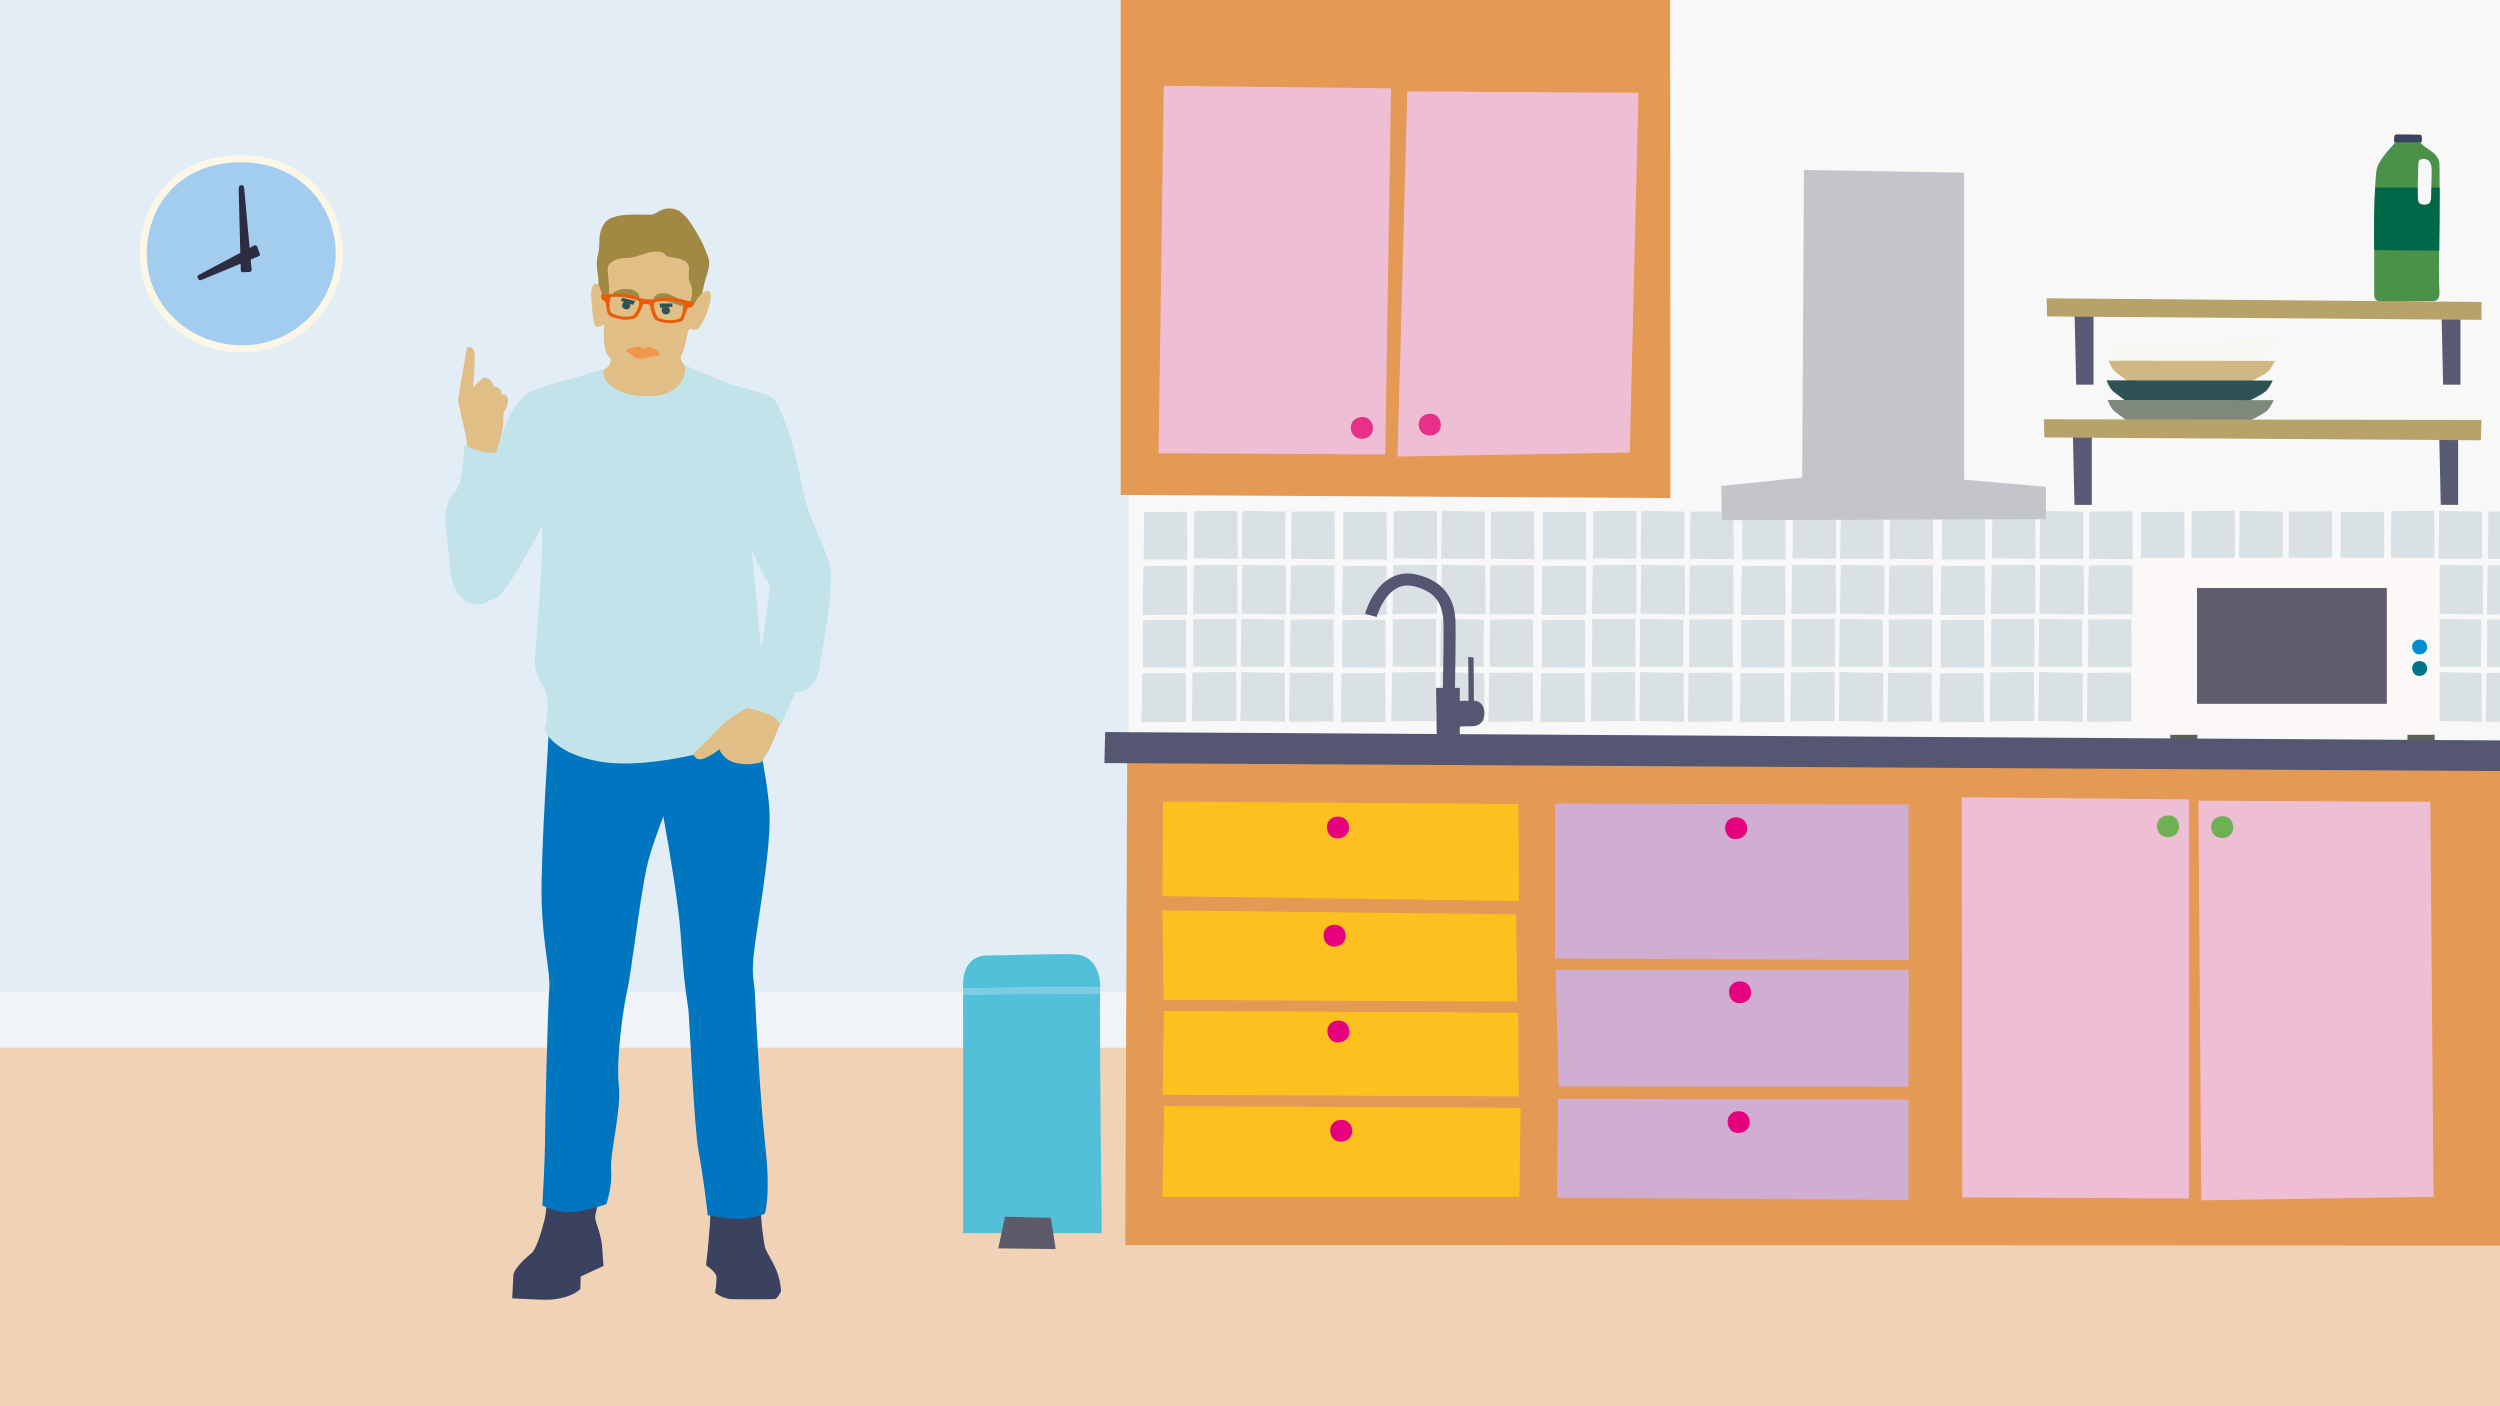<svg xmlns="http://www.w3.org/2000/svg" viewBox="0 0 1920 1080">
	<rect x="0" y="0" width="1920" height="1080" fill="#333333" stroke="none"/>
	<defs>
		<clipPath id="uuid-a9665d64-9e7d-4ed1-9324-69fbbfa7901d">
			<path class="uuid-70ba38f7-62c0-46b5-84ae-2d7119aa5f3b" d="M0 0h1920v1080H0z" />
		</clipPath>
		<clipPath id="uuid-f060233d-7e40-4f66-9f2b-da109dba3b09">
			<path class="uuid-7cdaa4b5-c1df-47f1-8351-3703aa097c34" d="M1858.29 104.74s.19 2.01.39 3.88 3.8 4.33 7.95 7.1c4.16 2.77 6.56 6.32 6.84 9.48.28 3.16.16 44.61-.08 55.75s-.36 37.58.08 43.32c.44 5.74-2.63 7.17-5.62 7.02-3-.14-31.93.79-38.63.47-6.7-.32-5.65-4.42-5.79-7.57-.14-3.15.09-31.76-.1-42.78s.52-43.87 1.86-50.95c1.34-7.08 10.06-16.11 12.63-18.99 2.57-2.88 1.91-4.06 1.91-4.06l18.57-2.69Zm-.46 18.56c-.74.8-.63 7.12-.86 15.11-.24 8-.72 15.12.75 17.34 1.47 2.21 7.9 2.23 8.9-.86 1.01-3.1.58-9.12.72-15.12s.87-12.25-1.27-15.36c-2.14-3.1-6.58-2.89-8.24-1.11Z" />
		</clipPath>
		<style>
			.uuid-70ba38f7-62c0-46b5-84ae-2d7119aa5f3b{fill:none}.uuid-0779617b-a2af-4faf-9689-0daecd4ebba1{fill:#0076c0}.uuid-50f72582-4042-47be-9abc-13caf9281984{fill:#e49a54}.uuid-bfe2ade2-e9b6-4b2d-b4de-f810f6523097{fill:#e6007e}.uuid-9f34449c-f554-45cc-9379-fa02757748c5{fill:#eebed4}.uuid-e627d1ec-2633-4ec5-b33c-01cc369f4a6c{fill:#fcc01f}.uuid-8a747e76-626f-4a35-80af-67cd4cca90c3{fill:#e8308a}.uuid-f5d77a11-38dc-4480-8804-f4efb7a35789{fill:#9e8044}.uuid-3ec59a7b-0c84-4636-a099-189dd3fff66d{fill:#a18944}.uuid-929d3ad6-2b60-42ac-8b30-9292d2ba2c66{fill:#b7a36a}.uuid-d8f6477d-ae79-4a49-b4f2-9eb516713da2{fill:#d0aed1}.uuid-a097e8c3-3bfa-40a4-825b-4099dee09432{fill:#c3e3eb}.uuid-0fb7d130-6ecb-4a46-aaef-84d7a54515fe{fill:#e0be86}.uuid-39304848-ac03-4cde-ae02-805c9e58e23f{fill:#d9e1e4}.uuid-16668a05-0808-4039-a12a-24618a34d6fe{fill:#6fb055}.uuid-91064557-cbbc-4e43-9e9c-04aa95ac2bed{fill:#53c0da}.uuid-d603a5eb-9dfb-4a72-b1fc-c69632d30c60{fill:#555772}.uuid-4006e931-8250-4b11-bb68-ab8bdd9cfb1e{fill:#595a74}.uuid-cb592c5d-45fe-4399-a2dd-e29b766e5138{fill:#2d2b40}.uuid-3855982a-b250-4e2c-959f-3ef8b52f9ea4{fill:#3a425f}.uuid-b2ade420-ce19-4644-a796-5443b242fbde{fill:#5a6155}.uuid-054db796-bcbc-410a-a969-7743dc285e0f{fill:#2f5354}.uuid-7cdaa4b5-c1df-47f1-8351-3703aa097c34{fill:#4b9149}
		</style>
	</defs>
	<g style="clip-path:url(#uuid-a9665d64-9e7d-4ed1-9324-69fbbfa7901d)" id="uuid-6694ab5c-7f23-4b06-8d4a-105f99e1704b">
		<path style="fill:#e2edf5" d="M-340.95-165.42h2325.36V966.13H-340.95z" />
		<path style="fill:#f0f3f8" d="M-630.79 761.64h2433.77v676.64H-630.79z" />
		<path style="fill:#f9f8f8" d="m866.35-139.92.78 976.45 1543.1 2.72-.06-976.12-1543.82-3.05z" />
		<path style="fill:#f0d3b7" d="M-438.33 804.61h2433.77v676.64H-438.33z" />
		<path class="uuid-50f72582-4042-47be-9abc-13caf9281984" d="m2339.73 956.76-.8-367.34-1473.25-4.5-1.46 371.25 1475.51.59z" />
		<path class="uuid-9f34449c-f554-45cc-9379-fa02757748c5" d="m1506.59 612.26.47 307.33 174.05.84V613.95l-174.52-1.69zM1868.93 919.17l-2.45-303.36-178.07-.88 2.15 306.92 178.37-2.68z" />
		<path class="uuid-16668a05-0808-4039-a12a-24618a34d6fe" d="M1664.61 626.27c-5.99.52-8.49 5.07-8.04 9 .52 4.59 3.54 7.85 9.02 7.7 5.17-.14 8.9-4.56 7.72-10.03-.98-4.52-4.25-7.06-8.7-6.67ZM1706.2 626.89c-5.99.52-8.49 5.07-8.04 9 .52 4.59 3.54 7.85 9.02 7.7 5.17-.14 8.9-4.56 7.72-10.03-.98-4.52-4.25-7.06-8.7-6.67Z" />
		<path class="uuid-e627d1ec-2633-4ec5-b33c-01cc369f4a6c" d="m893.18 615.63-.45 72.61 273.86 3.76-.44-74.51-272.97-1.86zM892.74 699.14l271.63 3.12.9 66.94-271.64-1.23-.89-68.83zM893.85 776.44l272.07 1.22.45 64.41-273.42-1.23.9-64.4zM894.07 849.46l-1.31 69.75h274.06l1.07-68.4-273.82-1.35z" />
		<path class="uuid-bfe2ade2-e9b6-4b2d-b4de-f810f6523097" d="M1027.99 643.86c5.99-.52 8.49-5.07 8.04-9-.52-4.59-3.54-7.85-9.02-7.7-5.17.14-8.9 4.56-7.72 10.03.98 4.52 4.25 7.06 8.7 6.67ZM1025.4 726.94c5.99-.52 8.49-5.07 8.04-9-.52-4.59-3.54-7.85-9.02-7.7-5.17.14-8.9 4.56-7.72 10.03.98 4.52 4.25 7.06 8.7 6.67ZM1028.33 800.54c5.99-.52 8.49-5.07 8.04-9-.52-4.59-3.54-7.85-9.02-7.7-5.17.14-8.9 4.56-7.72 10.03.98 4.52 4.25 7.06 8.7 6.67ZM1030.46 876.77c5.99-.52 8.49-5.07 8.04-9-.52-4.59-3.54-7.85-9.02-7.7-5.17.14-8.9 4.56-7.72 10.03.98 4.52 4.25 7.06 8.7 6.67Z" />
		<path class="uuid-d8f6477d-ae79-4a49-b4f2-9eb516713da2" d="m1194.3 617.17 271.48.7.15 119.53-271.63-1.23v-119zM1194.7 744.81l271.22.06-.15 89.74-268.7-.22-2.37-89.58zM1196.48 843.88l-.6 75.93 269.9 1.78v-77.12l-269.3-.59z" />
		<path class="uuid-bfe2ade2-e9b6-4b2d-b4de-f810f6523097" d="M1333.77 644.41c5.99-.52 8.49-5.07 8.04-9-.52-4.59-3.54-7.85-9.02-7.7-5.17.14-8.9 4.56-7.72 10.03.98 4.52 4.25 7.06 8.7 6.67ZM1336.78 770.43c5.99-.52 8.49-5.07 8.04-9-.52-4.59-3.54-7.85-9.02-7.7-5.17.14-8.9 4.56-7.72 10.03.98 4.52 4.25 7.06 8.7 6.67ZM1335.72 870.1c5.99-.52 8.49-5.07 8.04-9-.52-4.59-3.54-7.85-9.02-7.7-5.17.14-8.9 4.56-7.72 10.03.98 4.52 4.25 7.06 8.7 6.67Z" />
		<path class="uuid-50f72582-4042-47be-9abc-13caf9281984" d="m1282.87 382.53-.22-421.42-421.95-2.16.01 421.16 422.16 2.42z" />
		<path class="uuid-9f34449c-f554-45cc-9379-fa02757748c5" d="m893.77 65.93-3.97 282.14 174.05.94 4.44-281.19-174.52-1.89zM1251.67 347.6l6.68-276.35-177.51-1.04-7.54 280.39 178.37-3z" />
		<path class="uuid-8a747e76-626f-4a35-80af-67cd4cca90c3" d="M1045.5 320.28c-5.99.52-8.49 5.07-8.04 9 .52 4.59 3.54 7.85 9.02 7.7 5.17-.14 8.9-4.56 7.72-10.03-.98-4.52-4.25-7.06-8.7-6.67ZM1097.63 317.78c-5.99.52-8.49 5.07-8.04 9 .52 4.59 3.54 7.85 9.02 7.7 5.17-.14 8.9-4.56 7.72-10.03-.98-4.52-4.25-7.06-8.7-6.67Z" />
		<g>
			<path class="uuid-39304848-ac03-4cde-ae02-805c9e58e23f" d="m910.64 516.94.22 37.54-34.22.24.55-37.54 33.45-.24zM910.82 476.06l.23 36.71-33.45-.17.16-36.29 33.06-.25zM911.55 434.53l.22 37.54-34.23.24.56-37.54 33.45-.24zM949.35 516.17l.23 37.54-34.23.24.56-37.54 33.44-.24zM949.54 475.29l.22 36.71-33.44-.17.16-36.29 33.06-.25zM953.2 516.19l-.56 37.53 34.22.6-.22-37.54-33.44-.59zM953.38 475.31l-.55 36.7 33.44.18.16-36.29-33.05-.59zM1023.93 516.55l.22 37.54-34.22.24.55-37.53 33.45-.25zM1024.11 475.68l.23 36.7-33.45-.17.16-36.29 33.06-.24zM911.62 393.06l.22 36.71-33.44-.17.16-36.29 33.06-.25zM950.33 392.29l.23 36.71-33.45-.18.16-36.28 33.06-.25zM954.17 392.31l-.55 36.7 33.45.18.16-36.29-33.06-.59zM1024.91 392.68l.22 36.7-33.44-.17.16-36.29 33.06-.24zM950.26 433.76l.22 37.54-34.22.24.55-37.54 33.45-.24zM954.1 433.78l-.55 37.53 34.22.6-.22-37.54-33.45-.59zM1024.84 434.14l.22 37.54-34.23.24.56-37.53 33.45-.25z" />
			<g>
				<path class="uuid-39304848-ac03-4cde-ae02-805c9e58e23f" d="m1063.83 516.94.23 37.54-34.23.24.56-37.54 33.44-.24zM1064.02 476.06l.22 36.71-33.44-.17.16-36.29 33.06-.25zM1064.74 434.53l.22 37.54-34.22.24.55-37.54 33.45-.24zM1102.55 516.17l.22 37.54-34.23.24.56-37.54 33.45-.24zM1102.73 475.29l.22 36.71-33.44-.17.16-36.29 33.06-.25zM1106.39 516.19l-.56 37.53 34.22.6-.22-37.54-33.44-.59zM1106.57 475.31l-.55 36.7 33.44.18.17-36.29-33.06-.59zM1177.12 516.55l.23 37.54-34.23.24.56-37.53 33.44-.25zM1177.31 475.68l.22 36.7-33.45-.17.17-36.29 33.06-.24zM1064.81 393.06l.23 36.71-33.45-.17.16-36.29 33.06-.25zM1103.52 392.29l.23 36.71-33.45-.18.16-36.28 33.06-.25zM1107.37 392.31l-.56 36.7 33.45.18.16-36.29-33.05-.59zM1178.1 392.68l.23 36.7-33.45-.17.16-36.29 33.06-.24zM1103.45 433.76l.22 37.54-34.22.24.55-37.54 33.45-.24zM1107.3 433.78l-.56 37.53 34.22.6-.22-37.54-33.44-.59zM1178.03 434.14l.22 37.54-34.22.24.55-37.53 33.45-.25z" />
			</g>
			<g>
				<path class="uuid-39304848-ac03-4cde-ae02-805c9e58e23f" d="m1217.03 516.94.22 37.54-34.23.24.56-37.54 33.45-.24zM1217.21 476.06l.22 36.71-33.44-.17.16-36.29 33.06-.25zM1217.93 434.53l.22 37.54-34.22.24.55-37.54 33.45-.24zM1255.74 516.17l.22 37.54-34.23.24.56-37.54 33.45-.24zM1255.92 475.29l.23 36.71-33.45-.17.16-36.29 33.06-.25zM1259.58 516.19l-.55 37.53 34.22.6-.22-37.54-33.45-.59zM1259.76 475.31l-.55 36.7 33.45.18.16-36.29-33.06-.59zM1330.32 516.55l.22 37.54-34.23.24.56-37.53 33.45-.25zM1330.5 475.68l.22 36.7-33.44-.17.16-36.29 33.06-.24zM1218 393.06l.23 36.71-33.45-.17.16-36.29 33.06-.25zM1256.72 392.29l.22 36.71-33.44-.18.16-36.28 33.06-.25zM1260.56 392.31l-.55 36.7 33.44.18.16-36.29-33.05-.59zM1331.29 392.68l.23 36.7-33.45-.17.16-36.29 33.06-.24zM1256.65 433.76l.22 37.54-34.23.24.56-37.54 33.45-.24zM1260.49 433.78l-.56 37.53 34.22.6-.22-37.54-33.44-.59zM1331.22 434.14l.22 37.54-34.22.24.55-37.53 33.45-.25z" />
			</g>
			<g>
				<path class="uuid-39304848-ac03-4cde-ae02-805c9e58e23f" d="m1370.22 516.94.22 37.54-34.23.24.56-37.54 33.45-.24zM1370.4 476.06l.23 36.71-33.45-.17.16-36.29 33.06-.25zM1371.12 434.53l.23 37.54-34.23.24.56-37.54 33.44-.24zM1408.93 516.17l.22 37.54-34.22.24.55-37.54 33.45-.24zM1409.11 475.29l.23 36.71-33.45-.17.16-36.29 33.06-.25zM1412.77 516.19l-.55 37.53 34.22.6-.22-37.54-33.45-.59zM1412.96 475.31l-.56 36.7 33.45.18.16-36.29-33.05-.59zM1483.51 516.55l.22 37.54-34.23.24.56-37.53 33.45-.25zM1483.69 475.68l.23 36.7-33.45-.17.16-36.29 33.06-.24zM1371.2 393.06l.22 36.71-33.44-.17.16-36.29 33.06-.25zM1409.91 392.29l.22 36.71-33.44-.18.16-36.28 33.06-.25zM1413.75 392.31l-.55 36.7 33.44.18.17-36.29-33.06-.59zM1484.49 392.68l.22 36.7-33.44-.17.16-36.29 33.06-.24zM1409.84 433.76l.22 37.54-34.23.24.56-37.54 33.45-.24zM1413.68 433.78l-.56 37.53 34.23.6-.23-37.54-33.44-.59zM1484.41 434.14l.23 37.54-34.23.24.56-37.53 33.44-.25z" />
			</g>
			<g>
				<path class="uuid-39304848-ac03-4cde-ae02-805c9e58e23f" d="m1523.41 516.94.22 37.54-34.22.24.55-37.54 33.45-.24zM1523.59 476.06l.23 36.71-33.45-.17.16-36.29 33.06-.25zM1524.32 434.53l.22 37.54-34.23.24.56-37.54 33.45-.24zM1562.12 516.17l.23 37.54-34.23.24.56-37.54 33.44-.24zM1562.31 475.29l.22 36.71-33.45-.17.17-36.29 33.06-.25zM1565.97 516.19l-.56 37.53 34.22.6-.22-37.54-33.44-.59zM1566.15 475.31l-.55 36.7 33.44.18.16-36.29-33.05-.59zM1636.7 516.55l.22 37.54-34.22.24.55-37.53 33.45-.25zM1636.88 475.68l.23 36.7-33.45-.17.16-36.29 33.06-.24zM1524.39 393.06l.22 36.71-33.44-.17.16-36.29 33.06-.25zM1563.1 392.29l.23 36.71-33.45-.18.16-36.28 33.06-.25zM1566.94 392.31l-.55 36.7 33.45.18.16-36.29-33.06-.59zM1637.68 392.68l.22 36.7-33.44-.17.16-36.29 33.06-.24zM1563.03 433.76l.22 37.54-34.22.24.55-37.54 33.45-.24zM1566.87 433.78l-.55 37.53 34.22.6-.22-37.54-33.45-.59zM1637.61 434.14l.22 37.54-34.23.24.56-37.53 33.45-.25z" />
			</g>
			<g>
				<path class="uuid-39304848-ac03-4cde-ae02-805c9e58e23f" d="m1676.6 516.94.23 37.54-34.23.24.56-37.54 33.44-.24zM1676.79 476.06l.22 36.71-33.45-.17.17-36.29 33.06-.25zM1677.51 434.53l.22 37.54-34.22.24.55-37.54 33.45-.24zM1715.32 516.17l.22 37.54-34.23.24.56-37.54 33.45-.24zM1715.5 475.29l.22 36.71-33.44-.17.16-36.29 33.06-.25zM1719.16 516.19l-.56 37.53 34.22.6-.22-37.54-33.44-.59zM1719.34 475.31l-.55 36.7 33.44.18.17-36.29-33.06-.59zM1789.89 516.55l.22 37.54-34.22.24.55-37.53 33.45-.25zM1790.07 475.68l.23 36.7-33.45-.17.17-36.29 33.05-.24zM1677.58 393.06l.23 36.71-33.45-.17.16-36.29 33.06-.25zM1716.29 392.29l.23 36.71-33.45-.18.16-36.28 33.06-.25zM1720.14 392.31l-.56 36.7 33.45.18.16-36.29-33.05-.59zM1790.87 392.68l.23 36.7-33.45-.17.16-36.29 33.06-.24zM1716.22 433.76l.22 37.54-34.22.24.55-37.54 33.45-.24zM1720.06 433.78l-.55 37.53 34.22.6-.22-37.54-33.45-.59zM1790.8 434.14l.22 37.54-34.22.24.55-37.53 33.45-.25z" />
			</g>
			<g>
				<path class="uuid-39304848-ac03-4cde-ae02-805c9e58e23f" d="m1829.8 516.94.22 37.54-34.23.24.56-37.54 33.45-.24zM1829.98 476.06l.22 36.71-33.44-.17.16-36.29 33.06-.25zM1830.7 434.53l.22 37.54-34.22.24.55-37.54 33.45-.24zM1868.51 516.17l.22 37.54-34.23.24.56-37.54 33.45-.24zM1868.69 475.29l.23 36.71-33.45-.17.16-36.29 33.06-.25zM1872.35 516.19l-.56 37.53 34.23.6-.23-37.54-33.44-.59zM1872.53 475.31l-.55 36.7 33.45.18.16-36.29-33.06-.59zM1943.09 516.55l.22 37.54-34.23.24.56-37.53 33.45-.25zM1943.27 475.68l.22 36.7-33.44-.17.16-36.29 33.06-.24zM1830.77 393.06l.23 36.71-33.45-.17.16-36.29 33.06-.25zM1869.49 392.29l.22 36.71-33.44-.18.16-36.28 33.06-.25zM1873.33 392.31l-.55 36.7 33.44.18.16-36.29-33.05-.59zM1944.06 392.68l.23 36.7-33.45-.17.16-36.29 33.06-.24zM1869.41 433.76l.23 37.54-34.23.24.56-37.54 33.44-.24zM1873.26 433.78l-.56 37.53 34.22.6-.22-37.54-33.44-.59zM1943.99 434.14l.22 37.54-34.22.24.55-37.53 33.45-.25z" />
			</g>
		</g>
		<path style="fill:#c3c5ca" d="m1385.44 130.54-1.37 236.24-62.18 6.46.52 26.28 248.85-.81v-24.82l-62.83-5.49V132.6l-122.99-2.06z" />
		<path class="uuid-4006e931-8250-4b11-bb68-ab8bdd9cfb1e" d="m1873.29 333.25 1.21 54.51h13.33v-53.3l-14.54-1.21zM1875.09 240.93l1.21 54.5h13.32v-53.29l-14.53-1.21zM1591.97 333.25l1.21 54.51h13.32v-53.3l-14.53-1.21zM1593.29 240.93l1.21 54.5h13.33v-53.29l-14.54-1.21z" />
		<path d="M1622.25 267.86s2.53 6.17 6.32 8.67c5.08 3.34 10.98 7.16 10.98 7.16l91.58-6.72s12.55-6.89 14.73-10.17c2.19-3.28 3.72-7.41 3.72-7.41l-127.33 8.46Z" style="fill:#f8f7f1" />
		<path d="M1619.44 277.03s2.11 6.33 5.72 9.07c4.84 3.68 10.47 7.89 10.47 7.89l91.82-.53s12.98-6.02 15.39-9.15c2.4-3.13 4.21-7.14 4.21-7.14l-127.61-.14Z" style="fill:#cfb884" />
		<path class="uuid-054db796-bcbc-410a-a969-7743dc285e0f" d="M1617.85 292.1s2.11 6.33 5.72 9.07c4.84 3.68 10.47 7.89 10.47 7.89l91.82-.53s12.98-6.02 15.39-9.15c2.4-3.13 4.21-7.14 4.21-7.14l-127.61-.14Z" />
		<path d="M1618.64 307.17s2.11 6.33 5.72 9.07c4.84 3.68 10.47 7.89 10.47 7.89l91.82-.53s12.98-6.02 15.39-9.15c2.4-3.13 4.21-7.14 4.21-7.14l-127.61-.14Z" style="fill:#7e897b" />
		<path class="uuid-929d3ad6-2b60-42ac-8b30-9292d2ba2c66" d="m1570.08 335.96 335.21 2.18.54-15.62-336.14-.52.39 13.96z" />
		<g>
			<path class="uuid-b2ade420-ce19-4644-a796-5443b242fbde" d="M1666.74 554.13h20.85v14.99h-20.85zM1848.94 554.13h20.85v14.99h-20.85z" />
			<path d="M1868.05 564.32h-220.77c-3.08 0-5.6-2.52-5.6-5.6l.95-123.27c0-3.08 1.57-7.23 4.66-7.23h220.77c3.08 0 5.6 2.52 5.6 5.6v124.9c0 3.08-2.52 5.6-5.6 5.6Z" style="fill:#fbf8f7" />
			<path d="M1858.57 502.53c4.07-.36 5.77-3.44 5.46-6.11-.35-3.11-2.4-5.33-6.12-5.23-3.51.1-6.05 3.1-5.24 6.81.66 3.07 2.88 4.8 5.91 4.53Z" style="fill:#0090cf" />
			<path d="M1858.57 519.05c4.07-.36 5.77-3.44 5.46-6.11-.35-3.11-2.4-5.33-6.12-5.23-3.51.1-6.05 3.1-5.24 6.81.66 3.07 2.88 4.8 5.91 4.53Z" style="fill:#007585" />
			<path style="opacity:.75;fill:#2d2b40" d="M1687.29 451.59h145.78v88.95h-145.78z" />
		</g>
		<g>
			<path class="uuid-91064557-cbbc-4e43-9e9c-04aa95ac2bed" d="M826.71 733.07c-9.58-.99-54.27.81-67.87.69-13.6-.12-19.11 9.99-19.21 22.04 0 .6 0 1.66-.01 3.1l105.32-.87c-.01-12.88-5.71-23.65-18.22-24.95ZM739.66 763.69c-.05 36.06.06 183.34.06 183.34l106.41.1s-1.72-159.97-1.27-184.34l-105.19.89Z" />
			<path d="M844.87 760.5c.04-.83.06-1.66.06-2.47l-105.32.87v5.08l105.19-.89c.02-1.14.05-2.02.08-2.59Z" style="fill:#7dcce3" />
			<path style="fill:#5d5b69" d="m771.84 934.42-5.18 24.33 44.09.54-3.66-23.95-35.25-.92z" />
		</g>
		<g>
			<path d="M186.19 267.94c-21.74 0-41.68-8.22-56.15-23.14-13.54-13.97-20.67-32.34-20.07-51.72.6-19.56 7.8-37.34 20.26-50.07 13.55-13.83 32.48-21.14 54.75-21.14.53 0 1.06 0 1.59.01 47.24.73 72.99 36.22 74 70.91.56 19.3-7.01 38.51-20.78 52.69-14.07 14.48-33.1 22.46-53.6 22.46Z" style="fill:#a3cdef" />
			<path d="M184.98 124.65c.51 0 1.03 0 1.55.01 44.12.68 70.25 33.26 71.27 68.21 1.1 37.66-29.53 72.29-71.61 72.29s-74.68-32.26-73.45-72c1.15-37.21 26.7-68.52 72.24-68.52m0-5.54c-23.03 0-42.65 7.6-56.73 21.97-12.95 13.22-20.43 31.66-21.05 51.92-.62 20.14 6.78 39.22 20.85 53.73 14.99 15.46 35.64 23.98 58.14 23.98 21.25 0 40.99-8.27 55.59-23.3 14.29-14.71 22.15-34.65 21.57-54.7-.56-19.21-8.03-37.2-21.03-50.65-14.17-14.67-33.43-22.6-55.7-22.95-.55 0-1.09-.01-1.64-.01Z" style="fill:#fcf6e7" />
			<g>
				<path class="uuid-cb592c5d-45fe-4399-a2dd-e29b766e5138" d="M186.46 209.09c-.82.09-1.51-.5-1.52-1.33 0 0-1.7-61.66-1.61-62.66.13-1.48.2-2.54 1.7-2.84 1.51-.31 2.34.57 2.47 2.01.13 1.44 5.75 62.95 5.75 62.95.07.82-.55 1.57-1.37 1.66l-5.42.21Z" />
				<path class="uuid-cb592c5d-45fe-4399-a2dd-e29b766e5138" d="M152.36 214.36c.37.73 1.3 1.08 2.06.76l44.43-18.45c.76-.32 1.05-1.16.64-1.88l-2.12-5.7c-.41-.72-1.33-.97-2.05-.57l-42.87 22.71c-.72.4-1 1.32-.63 2.06l.54 1.07Z" />
			</g>
		</g>
		<g>
			<path class="uuid-7cdaa4b5-c1df-47f1-8351-3703aa097c34" d="M1858.29 104.74s.19 2.01.39 3.88 3.8 4.33 7.95 7.1c4.16 2.77 6.56 6.32 6.84 9.48.28 3.16.16 44.61-.08 55.75s-.36 37.58.08 43.32c.44 5.74-2.63 7.17-5.62 7.02-3-.14-31.93.79-38.63.47-6.7-.32-5.65-4.42-5.79-7.57-.14-3.15.09-31.76-.1-42.78s.52-43.87 1.86-50.95c1.34-7.08 10.06-16.11 12.63-18.99 2.57-2.88 1.91-4.06 1.91-4.06l18.57-2.69Zm-.46 18.56c-.74.8-.63 7.12-.86 15.11-.24 8-.72 15.12.75 17.34 1.47 2.21 7.9 2.23 8.9-.86 1.01-3.1.58-9.12.72-15.12s.87-12.25-1.27-15.36c-2.14-3.1-6.58-2.89-8.24-1.11Z" />
			<g style="clip-path:url(#uuid-f060233d-7e40-4f66-9f2b-da109dba3b09)">
				<path style="fill:#006749" d="M1818.67 144.01h60.36l-1.28 48.55-59.85-.52.77-48.03z" />
			</g>
			<path class="uuid-3855982a-b250-4e2c-959f-3ef8b52f9ea4" d="M1841.15 103.25c-1.29.05-2.33.21-2.37 1.92-.04 1.72-.37 3.62.13 3.96s20.16.2 20.77.03c.57-.16.3-2.85.27-3.89-.03-1.04-.19-1.68-1.66-1.83-1.55-.16-15.77-.25-17.14-.2Z" />
		</g>
		<path class="uuid-929d3ad6-2b60-42ac-8b30-9292d2ba2c66" d="m1572.16 243.02 333.63 2.64-.01-13.74-334-2.85.38 13.95z" />
		<path class="uuid-d603a5eb-9dfb-4a72-b1fc-c69632d30c60" d="M1133.48 538.28h-1.49l-.27-33.27-4.12-.59.27 33.86h-6.75v-10.01h-3.7c.29-16.86.72-46.22.37-51.81-.33-5.35-1.24-12.35-5.29-19.04-4.83-7.97-12.96-13.38-24.15-16.08-6.93-1.67-13.44-1.02-19.35 1.94-4.59 2.3-8.73 5.98-12.31 10.92-5.84 8.07-8.24 16.86-8.34 17.23l8.93 2.4c.02-.08 2.13-7.7 7.03-14.38 6.03-8.23 13.19-11.21 21.87-9.12 8.83 2.13 14.85 6.02 18.41 11.89 3.01 4.96 3.7 10.52 3.97 14.82.3 4.87-.05 31.33-.39 51.24h-5.3c0-.59.59 40.34.59 40.34h17.67v-10.7l10.6-.19s7.95-.29 8.24-9.42c.29-9.13-6.48-10.01-6.48-10.01Z" />
		<path class="uuid-d603a5eb-9dfb-4a72-b1fc-c69632d30c60" d="m848.2 586.05 1417.68 8.06-.38-23.41-1416.75-8.49-.55 23.84z" />
	</g>
	<g id="uuid-ad30714c-6087-4603-a615-e3e5c3bc6e9f">
		<path class="uuid-3ec59a7b-0c84-4636-a099-189dd3fff66d" d="M500.38 164.8c-4.8.69-30.06-2.7-36.17 6.68s-2.5 15.42-5.01 24.46c-2.52 9.04 1.37 17.07.29 22.98s5.75 19.82 5.75 19.82l70.56 3.96s3.11-16.12 4.9-24.12c1.8-8 5.8-14.16 2.93-21.81-2.87-7.65-4.72-11.56-9.04-18.87-4.31-7.3-10.16-17.06-18.79-17.75-8.62-.7-10.63 3.97-15.42 4.66Z" />
		<path class="uuid-0fb7d130-6ecb-4a46-aaef-84d7a54515fe" d="M503.34 193.19c-8.41.32-13.68 4.88-21.94 4.88s-15.45 3.48-14.73 9.73c.72 6.26 2.48 23.81-.81 24.65-3.29.84-3.86-15.26-8.17-14.57-4.31.7-3.95 7.65-3.23 15.99.72 8.34 1.33 17.19 4.21 17.19s5.5-2.24 5.5-2.24-2.08 17.3 2.59 23.91c4.67 6.61 11.78 15.73 19.69 18.51 7.91 2.78 10.19-.31 17.09-2.49 6.8-2.15 15.38-8.6 20.03-16.48 3.53-5.98 3.85-18.93 6-19.62 2.16-.7 4.31 2.78 7.55-1.39 3.23-4.17 5.03-9.04 6.47-13.21 1.44-4.17 4.31-13.56.36-14.6-3.95-1.04-9.7 7.3-10.42 9.39-.72 2.09-2.87 3.48-3.23.7s2.52-8.69.72-13.56c-1.8-4.87-2.52-5.21-1.8-13.21s-10.42-8.69-15.09-9.39c-4.67-.7-2.35-4.5-10.76-4.18Z" />
		<path class="uuid-3ec59a7b-0c84-4636-a099-189dd3fff66d" d="m502.41 228.13-1.01 3.24s8.61-1.08 14.42 1.08c5.81 2.16 7.82 2.59 7.82 2.59l1.23-2.7s-7.74-6.46-14.12-7.11c-6.37-.65-8.35 2.89-8.35 2.89ZM490.18 230.13l1.01-2.49s-.85-5.25-9.37-5.7c-8.03-.43-11.71 3.91-11.71 3.91l.69 2.41s7.98-1.15 10.89-1.06c3.35.11 8.49 2.92 8.49 2.92Z" />
		<path class="uuid-0fb7d130-6ecb-4a46-aaef-84d7a54515fe" d="M465.81 239.79s7.51 31.69 1.96 40.65c-5.55 8.95-39.91 13.08-39.91 13.08s-10.18 39.1-9.26 37.91 150 33.47 148.46 33.47c-1.54 0-2.92-65.59-2.92-65.59s-31.66-12.52-38.45-18.78c-6.79-6.27-1.57-24.31-1.57-29.98v-14.63l-58.31 3.88Z" />
		<path class="uuid-70ba38f7-62c0-46b5-84ae-2d7119aa5f3b" d="M486.74 263.8s.16 2.51.32 4.07c.16 1.57 1.13 4.39 1.13 4.39l5.34-.47s.65-1.88.97-4.07c.32-2.19-.16-4.39-.16-4.39l-7.61.47Z" />
		<path d="M481.12 269.52c.85 1.46 1.78.77 3.28 2.12 1.5 1.34 2.08 3.66 7.63 3.78 5.55.12 10.53-2.81 12.26-2.44 1.73.37 2.2.13 2.43-.97.23-1.1-5.44-5.74-8.68-5.5-3.24.24-3.7 1.22-4.51 1.22s-1.5-2.08-4.51-1.34c-3.01.73-8.84 1.55-7.91 3.13Z" style="fill:#f3954a" />
		<path class="uuid-054db796-bcbc-410a-a969-7743dc285e0f" d="M481.83 231.72c-1.85-.52-3.5.37-3.93 2.2-.44 1.83.53 2.9 2.16 3.47 1.92.67 3.37-.2 4.01-2.04.45-1.3-.34-3.09-2.24-3.63Z" />
		<path class="uuid-054db796-bcbc-410a-a969-7743dc285e0f" d="m476.98 231.12 9.15 3.03 1.72-2.98-10.06-2.5-.81 2.45zM511.47 235.5c1.92.09 3.2 1.45 3.04 3.32-.16 1.88-1.42 2.58-3.14 2.61-2.04.03-3.14-1.25-3.17-3.2-.02-1.37 1.29-2.83 3.26-2.74Z" />
		<path class="uuid-054db796-bcbc-410a-a969-7743dc285e0f" d="m516.37 235.62-9.21.86-.69-3.36 9.9-.08v2.58z" />
		<path class="uuid-3855982a-b250-4e2c-959f-3ef8b52f9ea4" d="M545.82 903.65s.21 24.53-.63 37.12c-.84 12.58-2.93 31.03-2.93 31.03s7.54 4.82 7.96 8.6c.42 3.77-1.05 12.37-1.05 12.37s5.86 5.03 13.82 5.03 30.15.21 32.24-.21c2.09-.42 4.61-5.87 4.61-5.87s-.21-10.27-5.44-20.34-6.7-10.9-7.54-16.78c-.84-5.87-2.72-17.61-2.3-24.32.42-6.71-.42-27.05-.42-27.05l-38.32.42ZM421.45 902.18c-.42.63-1.26 26.84-3.14 34.18-1.88 7.34-6.07 22.65-10.05 26-3.98 3.36-13.82 11.74-14.03 17.4-.21 5.66-.84 17.4-.84 17.4s9.21.42 17.8.84c8.58.42 15.7.42 23.66-2.1 7.96-2.52 10.89-6.08 10.89-6.08l.21-9.44 17.59-8.18s-.42-3.56-1.05-14.05-5.86-20.55-5.44-23.7c.42-3.15 1.88-7.34 2.93-15.31 1.05-7.97.42-18.87.42-18.87l-38.95 1.89Z" />
		<path class="uuid-f5d77a11-38dc-4480-8804-f4efb7a35789" d="M553.01 930.95s9.32-3.11 16.02-2.88 13.94 2.17 13.94 2.17l.1 2.74s-6.38-2.31-15.23-1.67c-8.85.64-13.73 2.91-13.73 2.91l-1.09-3.27ZM551.8 923.28s9.32-3.11 16.02-2.88c6.7.23 13.94 2.17 13.94 2.17l.1 2.74s-6.38-2.31-15.23-1.67c-8.85.64-13.73 2.91-13.73 2.91l-1.09-3.27ZM450.65 921.46s-8-2.69-13.93-2.56c-6.05.13-12.97 1.74-12.97 1.74l-.48 2.43s6.26-2.01 14.27-1.39c7.86.61 12.09 2.59 12.09 2.59l1.01-2.81Z" />
		<path class="uuid-0779617b-a2af-4faf-9689-0daecd4ebba1" d="M422.38 548.47s-7.47 110.65-6.41 144.32 6.94 54.52 5.87 66.82c-1.07 12.29-3.2 96.22-3.2 113.32 0 17.1-2.14 52.92-2.14 52.92s12.28 6.41 25.09 4.81c12.81-1.6 24.02-5.88 24.02-5.88s4.8-12.83 3.74-26.19c-1.07-13.36 8.01-45.44 5.87-65.21-2.13-19.78 3.2-58.26 6.4-72.16 3.2-13.9 9.61-70.02 14.94-94.61 5.34-24.59 26.15-72.16 26.15-72.16l-13.34-49.71-87 3.74Z" />
		<path class="uuid-0779617b-a2af-4faf-9689-0daecd4ebba1" d="M498.18 568.25s21.35 104.23 24.55 149.13c3.2 44.9 4.8 48.64 5.87 57.19 1.07 8.55 4.27 90.34 8.01 110.11 3.74 19.78 6.94 48.64 6.94 48.64s8.54 1.6 20.28 2.67c11.74 1.07 23.48-3.74 23.48-3.74s4.8-13.36.53-51.31-7.47-104.23-8.01-116.53c-.53-12.29-2.67-12.83-1.07-30.47 1.6-17.64 13.34-79.65 12.28-109.04-1.07-29.4-16.01-91.4-16.01-91.4l-76.86 34.74Z" />
		<path class="uuid-a097e8c3-3bfa-40a4-825b-4099dee09432" d="M463.92 283.26s-3.44 7.03 7.59 14.63c11.04 7.6 26.14 6.3 26.14 6.3s17.21 1.13 24.83-10.06c5.37-7.88 3.22-13.61 3.22-13.61s14.53 5.97 30.05 12.54c15.52 6.56 37.8 8.19 39.86 16.13 2.07 7.94-23.73 72.99-20.63 94.06 3.1 21.07 9.19 93.07 10.56 107.93 1.38 14.85-7.94 43.1-7.94 43.1s6.34 10.13 3.51 11.27c-18.44 7.37-80.63 26.16-120.32 19.35-36.4-6.24-42.53-24.38-42.53-24.38s2.29-7.27 2.27-19.85c-.03-16.05-10.99-18.5-9.64-35.16 2.41-29.7 9.58-111.24 2.68-131.96-6.9-20.72-21.27-61.47-10.24-69.41 11.04-7.94 27.03-10.56 35.46-13.16 10.98-3.38 25.13-7.7 25.13-7.7Z" />
		<path class="uuid-a097e8c3-3bfa-40a4-825b-4099dee09432" d="M569.27 305.22c-19.77 13.2-6.44 68.18-.23 91.67 6.21 23.49 17.79 50.65 26.41 55.83 8.62 5.18 40.35 4.78 42.42-9.73 2.07-14.51-17.03-41.13-21.86-69.11-4.83-27.98-15.12-59.78-21.32-66.69-6.21-6.91-18.18-6.81-25.42-1.97Z" />
		<path class="uuid-0fb7d130-6ecb-4a46-aaef-84d7a54515fe" d="M576.73 540.32s-2.88 3.09-6.4 5.27c-3.52 2.18-12.29 7.32-16.59 12.12-4.3 4.8-21.17 21.37-21.17 21.37s1.32 5.96 7.94 3.48 11.91-7.12 11.91-7.12 3.14 8.78 13.9 10.77c10.75 1.99 18.2-.83 18.2-.83s4.8-6.3 7.94-13.25c3.14-6.96 8.77-21.87 8.77-21.87l-24.48-9.94Z" />
		<path class="uuid-a097e8c3-3bfa-40a4-825b-4099dee09432" d="M409.88 299.89c-14.3 4.87-22.06 26.27-29.49 47.18-7.44 20.91-14.59 91.95-14.59 91.95s2.57 29.79 16.3 19.48c13.73-10.31 50.34-87.08 50.34-87.08l-22.56-71.53ZM592.48 439.33s-4.85 44.36-8.49 62.29c-3.64 17.93-11.23 41.93-11.23 41.93s11.23 1.82 20.02 6.38c8.8 4.56 5.99 9.54 5.99 9.54l11.91-27.77s14.62.41 17.96-16c3.34-16.41 9.04-51.45 9.04-59.05 0-7.6 2.12-17.32-4.25-24.61-6.37-7.29-39.14-9.11-40.96 7.29Z" />
		<path class="uuid-0fb7d130-6ecb-4a46-aaef-84d7a54515fe" d="M360.92 365.17s-1.89-22.36-2.89-28.87c-1-6.51-6.41-26.72-6.15-29.77.26-3.05 6.83-39.84 6.83-39.84s4.69-1.33 5.59 3.75c.9 5.08-.96 27.09-.96 27.09s6.38-6.89 8.46-7.47c2.08-.58 6.35 2.75 6.62 4.44.27 1.68.57 2.36.57 2.36s2.32-.49 4.85 2.07.79 3.93.79 3.93 4.85-.8 5.51 3.72c.65 4.52-3.47 10.62-3.47 10.62s.49 8.54-1.84 17.65-4.05 10.67-3.09 12.99c.95 2.32-2.18 19.4-2.18 19.4s-18.49-2.21-18.63-2.08Z" />
		<path class="uuid-a097e8c3-3bfa-40a4-825b-4099dee09432" d="M356.4 342.02s10.01 4.25 17.6 5.47c7.58 1.22 13.05-2.43 13.05-2.43s.61 45.27 1.82 73.22c1.21 27.95-9.1 46.18-21.24 45.88-12.14-.3-21.24-9.11-22.45-32.21-1.21-23.09-8.09-41.15 4.25-54.08 6.46-6.78 6.98-35.85 6.98-35.85Z" />
		<path d="M532.48 231.66c-1-.22-4.28-.47-5.24-.75-.96-.27-5.97-2.07-12.67-2.33-6.74-.26-10.12.69-13.28 1.21-2.04.33-6.3.18-8.86-.67-3.04-1.01-6.22-2.48-12.92-3.29-6.65-.81-11.88.18-12.88.29-.99.12-3.63.08-4.56.19-.93.11-.09 3.72.52 4 .61.28 2.31.69 2.55 1.65.23.96.96 8.22 2.08 9.7 1.13 1.47 5.76 3.01 10.48 3.67 3.87.54 9.35-.17 10.58-1.24 1.06-.92 2.24-2.58 3.58-5.36 1.38-2.85 1.77-4.82 2.47-5.15.7-.33 3.91.02 4.35.32.64.43.71 2.45 1.63 5.47.89 2.95 1.79 4.78 2.69 5.86 1.05 1.25 6.35 2.82 10.26 2.9 4.76.09 9.58-.69 10.93-1.97 1.35-1.28 3.21-8.34 3.59-9.25.38-.91 2.34-.64 3.39-.97 1.05-.33 2.29-4.06 1.3-4.28Zm-42.75 5.4c-.83 2.26-2.1 3.82-3.1 4.94-1 1.11-5.99 1.57-9.27 1.01-3.61-.61-7.14-2.09-8.11-3.07-.97-.98-1.25-3.95-1.08-6.61.16-2.66.59-4.45 1.28-5.17.81-.85 5.77-.46 10.59.23 4.48.64 9.49 2 10.51 2.93 1.03.94 0 3.47-.83 5.73Zm32.55 7.29c-1.11.81-4.59 1.54-8.25 1.57-3.32.03-8.18-1.21-8.99-2.46-.81-1.26-1.81-3-2.28-5.37-.47-2.37-1.08-5.02.08-5.79 1.16-.76 6.32-1.31 10.84-1.24 4.87.08 9.58.65 10.25 1.62.57.83.71 2.66.45 5.31-.26 2.65-1 5.54-2.11 6.35Z" style="fill:#ea5b0c" />
	</g>
</svg>
